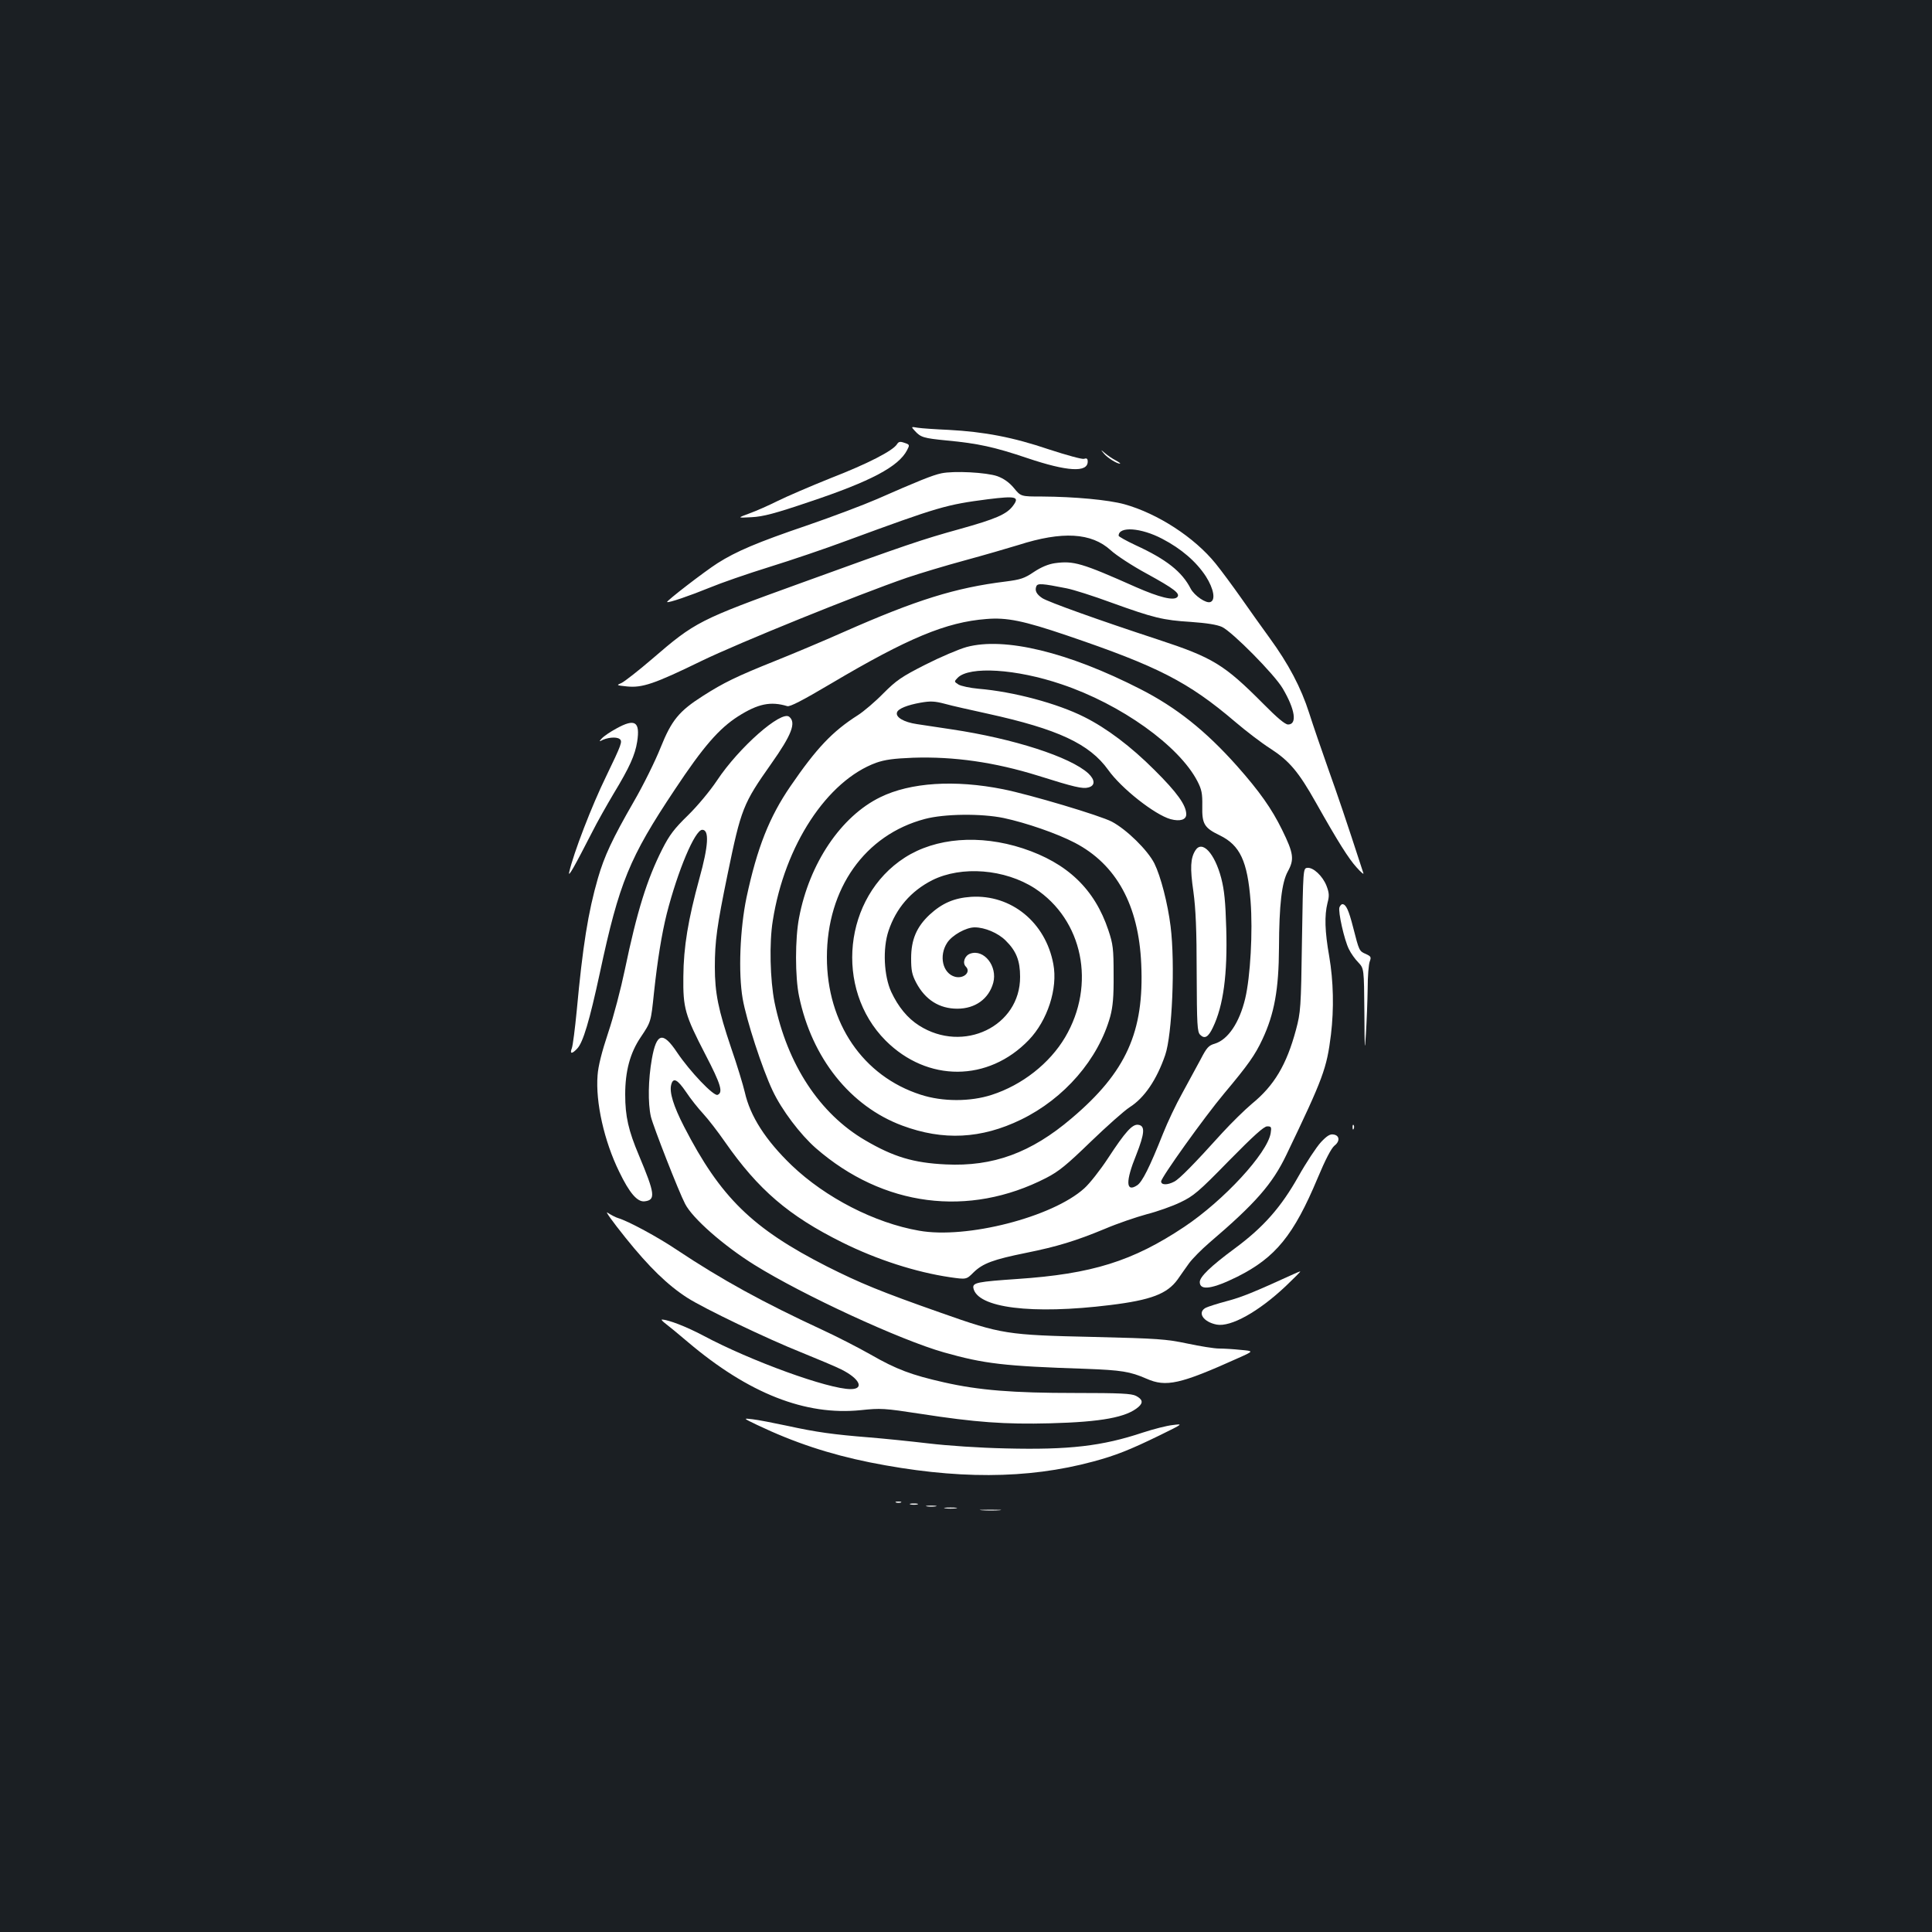 <?xml version="1.0" standalone="no"?>
<!DOCTYPE svg PUBLIC "-//W3C//DTD SVG 20010904//EN"
 "http://www.w3.org/TR/2001/REC-SVG-20010904/DTD/svg10.dtd">
<svg version="1.0" xmlns="http://www.w3.org/2000/svg"
 width="1000pt" height="1000pt" viewBox="0 0 1000 1000"
 preserveAspectRatio="xMidYMid meet">
<rect width="100%" height="100%" fill="#1b1f23"/>
<g transform="translate(0,1000) scale(0.1,-0.1)"
fill="#ffffff" stroke="none">
<path d="M4735 7770 c31 -34 45 -38 166 -50 161 -15 247 -34 416 -91 208 -70
313 -76 313 -18 0 15 -5 19 -19 14 -10 -3 -90 19 -182 49 -186 63 -334 91
-519 101 -69 3 -141 8 -160 11 -35 6 -35 6 -15 -16z"/>
<path d="M4643 7701 c-21 -34 -151 -101 -344 -176 -107 -43 -230 -96 -274
-118 -44 -22 -109 -51 -145 -64 -65 -24 -65 -24 10 -20 60 3 121 19 301 80
317 106 460 182 504 267 14 27 14 29 -14 38 -22 8 -30 6 -38 -7z"/>
<path d="M5715 7651 c19 -22 66 -51 82 -51 4 1 -5 8 -22 17 -16 8 -41 25 -55
37 -25 21 -25 21 -5 -3z"/>
<path d="M4872 7550 c-44 -9 -123 -41 -332 -133 -69 -30 -233 -92 -364 -137
-256 -87 -366 -134 -462 -195 -66 -42 -266 -196 -261 -201 6 -6 119 33 222 75
55 23 193 71 306 106 113 35 293 96 400 136 481 177 517 187 733 215 145 18
164 13 130 -33 -33 -45 -89 -69 -279 -122 -188 -52 -275 -81 -820 -279 -528
-191 -546 -200 -770 -393 -71 -61 -143 -117 -158 -124 -28 -12 -27 -12 28 -18
79 -8 142 13 386 132 194 94 806 342 1064 431 65 22 201 63 301 90 99 27 223
63 275 79 228 73 378 64 478 -27 28 -26 112 -81 186 -121 144 -79 176 -104
158 -122 -19 -19 -92 -1 -213 52 -283 126 -323 137 -420 124 -34 -5 -70 -20
-108 -45 -50 -34 -70 -40 -147 -50 -260 -32 -462 -95 -840 -262 -99 -44 -258
-111 -353 -149 -200 -80 -267 -113 -372 -180 -126 -80 -164 -127 -221 -269
-27 -68 -89 -194 -139 -280 -110 -191 -152 -281 -185 -395 -51 -176 -79 -352
-110 -688 -9 -92 -20 -178 -25 -192 -12 -31 0 -32 28 -2 30 32 63 142 117 392
100 468 153 596 387 947 149 225 230 317 328 380 104 66 169 79 255 53 14 -4
78 29 225 116 400 237 598 319 805 335 106 9 193 -9 417 -85 471 -160 628
-240 871 -447 55 -47 137 -110 183 -139 97 -63 145 -119 235 -279 116 -206
170 -291 211 -336 22 -25 38 -38 35 -30 -96 295 -130 394 -182 540 -34 96 -79
227 -99 290 -42 131 -106 253 -206 390 -38 52 -104 145 -146 205 -43 61 -102
141 -132 178 -110 136 -300 259 -472 307 -84 23 -259 39 -425 40 -111 0 -111
0 -147 44 -25 30 -53 49 -85 61 -56 20 -226 29 -291 15z m1144 -339 c98 -51
176 -118 226 -195 40 -63 51 -122 23 -132 -22 -9 -83 33 -102 69 -45 88 -126
152 -285 225 -49 23 -88 45 -88 49 0 50 116 42 226 -16z m-496 -256 c36 -7
140 -40 232 -74 219 -79 267 -91 412 -100 83 -6 134 -14 161 -26 53 -25 271
-245 314 -318 65 -110 76 -187 28 -187 -15 0 -56 34 -127 106 -204 205 -261
240 -547 334 -305 100 -567 194 -598 214 -30 20 -40 39 -31 61 6 17 30 15 156
-10z"/>
<path d="M5003 6651 c-40 -11 -136 -52 -213 -91 -124 -63 -150 -81 -218 -149
-42 -43 -102 -94 -132 -113 -132 -84 -214 -171 -349 -368 -109 -159 -172 -318
-227 -575 -34 -163 -43 -391 -20 -524 19 -110 101 -362 155 -476 47 -100 143
-227 224 -298 348 -303 791 -360 1192 -154 66 34 106 67 230 187 83 80 174
161 202 179 76 48 140 142 184 270 36 104 52 473 28 666 -15 120 -51 259 -84
326 -35 69 -143 175 -220 216 -61 32 -423 140 -563 168 -250 50 -480 35 -635
-41 -204 -99 -368 -343 -421 -624 -21 -107 -21 -308 0 -407 66 -319 265 -569
534 -669 212 -79 409 -69 615 31 224 109 400 312 462 535 13 50 18 100 17 215
0 135 -3 158 -27 230 -71 213 -212 348 -443 424 -224 73 -451 55 -611 -48
-317 -204 -366 -679 -99 -947 216 -216 531 -215 741 3 97 101 151 267 127 393
-40 216 -218 361 -426 348 -88 -6 -150 -33 -215 -93 -67 -63 -95 -129 -95
-225 0 -62 4 -84 26 -126 47 -89 120 -135 213 -135 93 0 163 51 186 134 23 86
-48 176 -119 151 -29 -10 -42 -48 -23 -67 28 -28 -10 -64 -55 -53 -65 17 -86
109 -41 177 26 39 97 79 142 79 52 0 121 -29 160 -68 55 -54 75 -104 75 -188
1 -256 -294 -398 -523 -252 -60 38 -108 97 -144 174 -38 83 -45 224 -14 316
39 117 116 206 226 262 152 76 376 58 531 -42 249 -163 318 -498 157 -771 -80
-135 -222 -247 -380 -298 -111 -36 -255 -36 -368 1 -298 96 -485 370 -485 711
0 356 197 634 507 716 101 27 292 29 408 5 117 -25 276 -80 368 -128 215 -112
331 -323 344 -628 16 -351 -78 -559 -360 -798 -210 -179 -407 -251 -652 -239
-167 8 -270 39 -417 125 -236 138 -403 393 -469 714 -23 116 -28 308 -9 423
61 389 281 724 535 817 46 16 90 22 191 26 211 7 422 -23 647 -93 187 -59 231
-69 260 -61 36 9 36 39 0 73 -93 85 -386 180 -708 228 -60 9 -141 21 -179 27
-68 10 -112 36 -103 61 6 19 54 38 122 50 51 9 73 8 126 -6 35 -10 135 -32
221 -51 364 -80 527 -156 624 -291 68 -96 241 -232 323 -255 49 -13 81 -3 81
25 0 47 -47 113 -165 230 -122 122 -247 216 -363 274 -139 70 -366 131 -547
146 -44 4 -91 14 -104 22 -23 15 -23 15 -4 35 61 61 303 46 538 -34 307 -103
608 -318 703 -502 22 -43 26 -63 25 -128 -2 -93 10 -113 91 -152 104 -51 143
-133 159 -341 12 -156 -1 -391 -28 -504 -30 -125 -89 -212 -157 -233 -32 -9
-42 -20 -74 -82 -21 -39 -64 -118 -95 -175 -32 -57 -76 -150 -99 -208 -70
-176 -108 -251 -134 -268 -59 -39 -61 20 -5 157 44 112 47 151 11 156 -31 5
-68 -37 -157 -173 -40 -61 -95 -131 -123 -156 -165 -149 -610 -263 -855 -219
-230 40 -484 171 -659 338 -135 130 -215 254 -243 379 -9 38 -40 141 -71 230
-66 196 -84 283 -84 418 0 134 11 213 66 480 70 340 80 365 226 572 106 150
130 213 93 243 -41 34 -260 -158 -374 -330 -36 -54 -101 -132 -150 -180 -71
-69 -96 -102 -133 -175 -79 -156 -131 -322 -194 -625 -20 -96 -58 -242 -86
-325 -33 -99 -52 -174 -55 -221 -11 -139 34 -340 112 -499 53 -110 94 -158
132 -153 58 7 53 40 -30 238 -54 128 -71 201 -71 315 0 120 25 215 80 296 54
81 53 78 69 231 18 168 40 304 66 408 57 223 146 435 184 435 37 0 32 -83 -15
-252 -58 -212 -82 -354 -83 -508 -2 -163 8 -198 114 -403 80 -154 93 -197 63
-209 -20 -8 -143 121 -209 219 -74 111 -107 103 -131 -33 -19 -107 -21 -229
-5 -299 12 -50 144 -388 177 -451 38 -75 200 -217 359 -316 252 -157 755 -389
981 -453 209 -59 310 -71 734 -85 185 -7 229 -14 314 -51 102 -45 174 -29 478
108 78 35 78 35 10 41 -37 4 -87 7 -112 7 -25 0 -99 12 -165 26 -110 23 -151
26 -485 34 -449 10 -476 14 -790 125 -313 110 -417 153 -590 240 -387 197
-551 358 -739 723 -55 107 -77 178 -67 217 10 40 32 29 77 -37 23 -35 63 -85
89 -113 25 -27 76 -93 112 -145 173 -248 330 -383 608 -521 179 -89 381 -154
558 -180 84 -12 84 -12 121 25 48 47 103 67 271 101 163 33 258 62 410 125 63
27 160 60 215 75 55 14 134 42 175 62 67 32 93 53 250 214 129 131 182 179
199 179 21 0 23 -3 18 -35 -17 -104 -242 -348 -447 -485 -267 -178 -478 -244
-865 -270 -204 -14 -231 -19 -227 -46 19 -104 303 -139 708 -89 212 26 295 58
349 132 16 24 44 62 60 85 17 23 64 71 105 106 239 204 326 304 398 454 192
400 209 447 231 623 16 134 13 276 -9 405 -23 130 -25 211 -9 276 10 37 9 52
-5 89 -20 51 -69 97 -100 93 -21 -3 -21 -6 -27 -373 -5 -356 -7 -374 -31 -465
-49 -182 -113 -289 -228 -383 -38 -32 -106 -99 -152 -149 -150 -166 -223 -240
-250 -254 -36 -19 -68 -18 -68 1 0 20 223 332 326 455 125 149 160 199 198
280 62 132 85 259 86 475 1 222 14 337 46 395 34 62 30 93 -30 215 -54 110
-117 199 -233 330 -163 183 -314 303 -500 398 -375 192 -704 271 -900 218z"/>
<path d="M3190 6229 c-30 -16 -64 -39 -75 -51 -11 -11 -14 -17 -6 -13 31 18
81 23 98 10 16 -12 11 -26 -69 -192 -75 -153 -170 -400 -192 -498 -6 -30 25
25 120 210 25 50 75 138 110 197 83 137 111 200 122 269 16 104 -11 122 -108
68z"/>
<path d="M6187 5598 c-25 -40 -28 -90 -10 -213 12 -89 17 -197 17 -422 1 -269
3 -304 18 -319 23 -23 42 -13 66 38 54 112 76 274 69 513 -4 139 -10 198 -26
260 -34 129 -99 199 -134 143z"/>
<path d="M6933 5304 c-8 -22 25 -170 49 -217 10 -21 32 -52 49 -69 29 -31 29
-31 31 -257 1 -199 2 -213 8 -111 4 63 8 168 9 232 0 64 5 128 11 142 8 22 6
26 -20 38 -35 15 -35 16 -66 137 -23 90 -37 121 -56 121 -5 0 -11 -7 -15 -16z"/>
<path d="M7001 4164 c0 -11 3 -14 6 -6 3 7 2 16 -1 19 -3 4 -6 -2 -5 -13z"/>
<path d="M6837 4088 c-23 -25 -76 -105 -117 -178 -89 -158 -180 -262 -329
-372 -126 -93 -181 -147 -181 -174 0 -46 66 -36 195 28 197 99 291 214 415
510 40 96 71 155 87 168 30 23 27 54 -6 58 -17 3 -34 -8 -64 -40z"/>
<path d="M3238 3593 c122 -152 218 -245 319 -310 87 -56 415 -213 588 -282 88
-36 182 -75 209 -89 95 -47 122 -102 49 -102 -115 0 -516 145 -763 277 -89 47
-180 82 -214 83 -5 0 4 -10 20 -22 16 -12 67 -54 114 -94 315 -267 609 -382
895 -353 104 11 121 10 310 -19 284 -44 437 -55 670 -49 267 7 396 31 458 85
25 22 21 39 -13 57 -24 12 -79 15 -317 15 -321 0 -496 14 -677 55 -168 38
-246 67 -380 144 -67 38 -177 94 -246 126 -311 144 -524 261 -757 416 -98 66
-250 148 -303 164 -14 4 -38 17 -55 28 -16 12 24 -44 93 -130z"/>
<path d="M6695 3405 c-204 -93 -267 -119 -343 -139 -49 -13 -99 -29 -111 -35
-45 -24 -14 -73 56 -87 73 -14 217 66 358 199 44 42 78 76 75 76 -3 0 -18 -6
-35 -14z"/>
<path d="M3920 2624 c191 -91 374 -151 581 -193 445 -89 816 -88 1157 4 115
31 187 59 345 136 122 60 122 60 67 53 -30 -3 -100 -21 -155 -39 -210 -70
-381 -90 -708 -82 -139 3 -300 14 -402 26 -93 11 -231 25 -305 31 -187 15
-274 27 -425 60 -71 15 -152 31 -180 34 -50 6 -50 6 25 -30z"/>
<path d="M4638 2223 c6 -2 18 -2 25 0 6 3 1 5 -13 5 -14 0 -19 -2 -12 -5z"/>
<path d="M4713 2213 c9 -2 25 -2 35 0 9 3 1 5 -18 5 -19 0 -27 -2 -17 -5z"/>
<path d="M4798 2203 c12 -2 32 -2 45 0 12 2 2 4 -23 4 -25 0 -35 -2 -22 -4z"/>
<path d="M4893 2193 c15 -2 39 -2 55 0 15 2 2 4 -28 4 -30 0 -43 -2 -27 -4z"/>
<path d="M5083 2183 c26 -2 67 -2 90 0 23 2 2 3 -48 3 -49 0 -68 -1 -42 -3z"/>
</g>
</svg>
